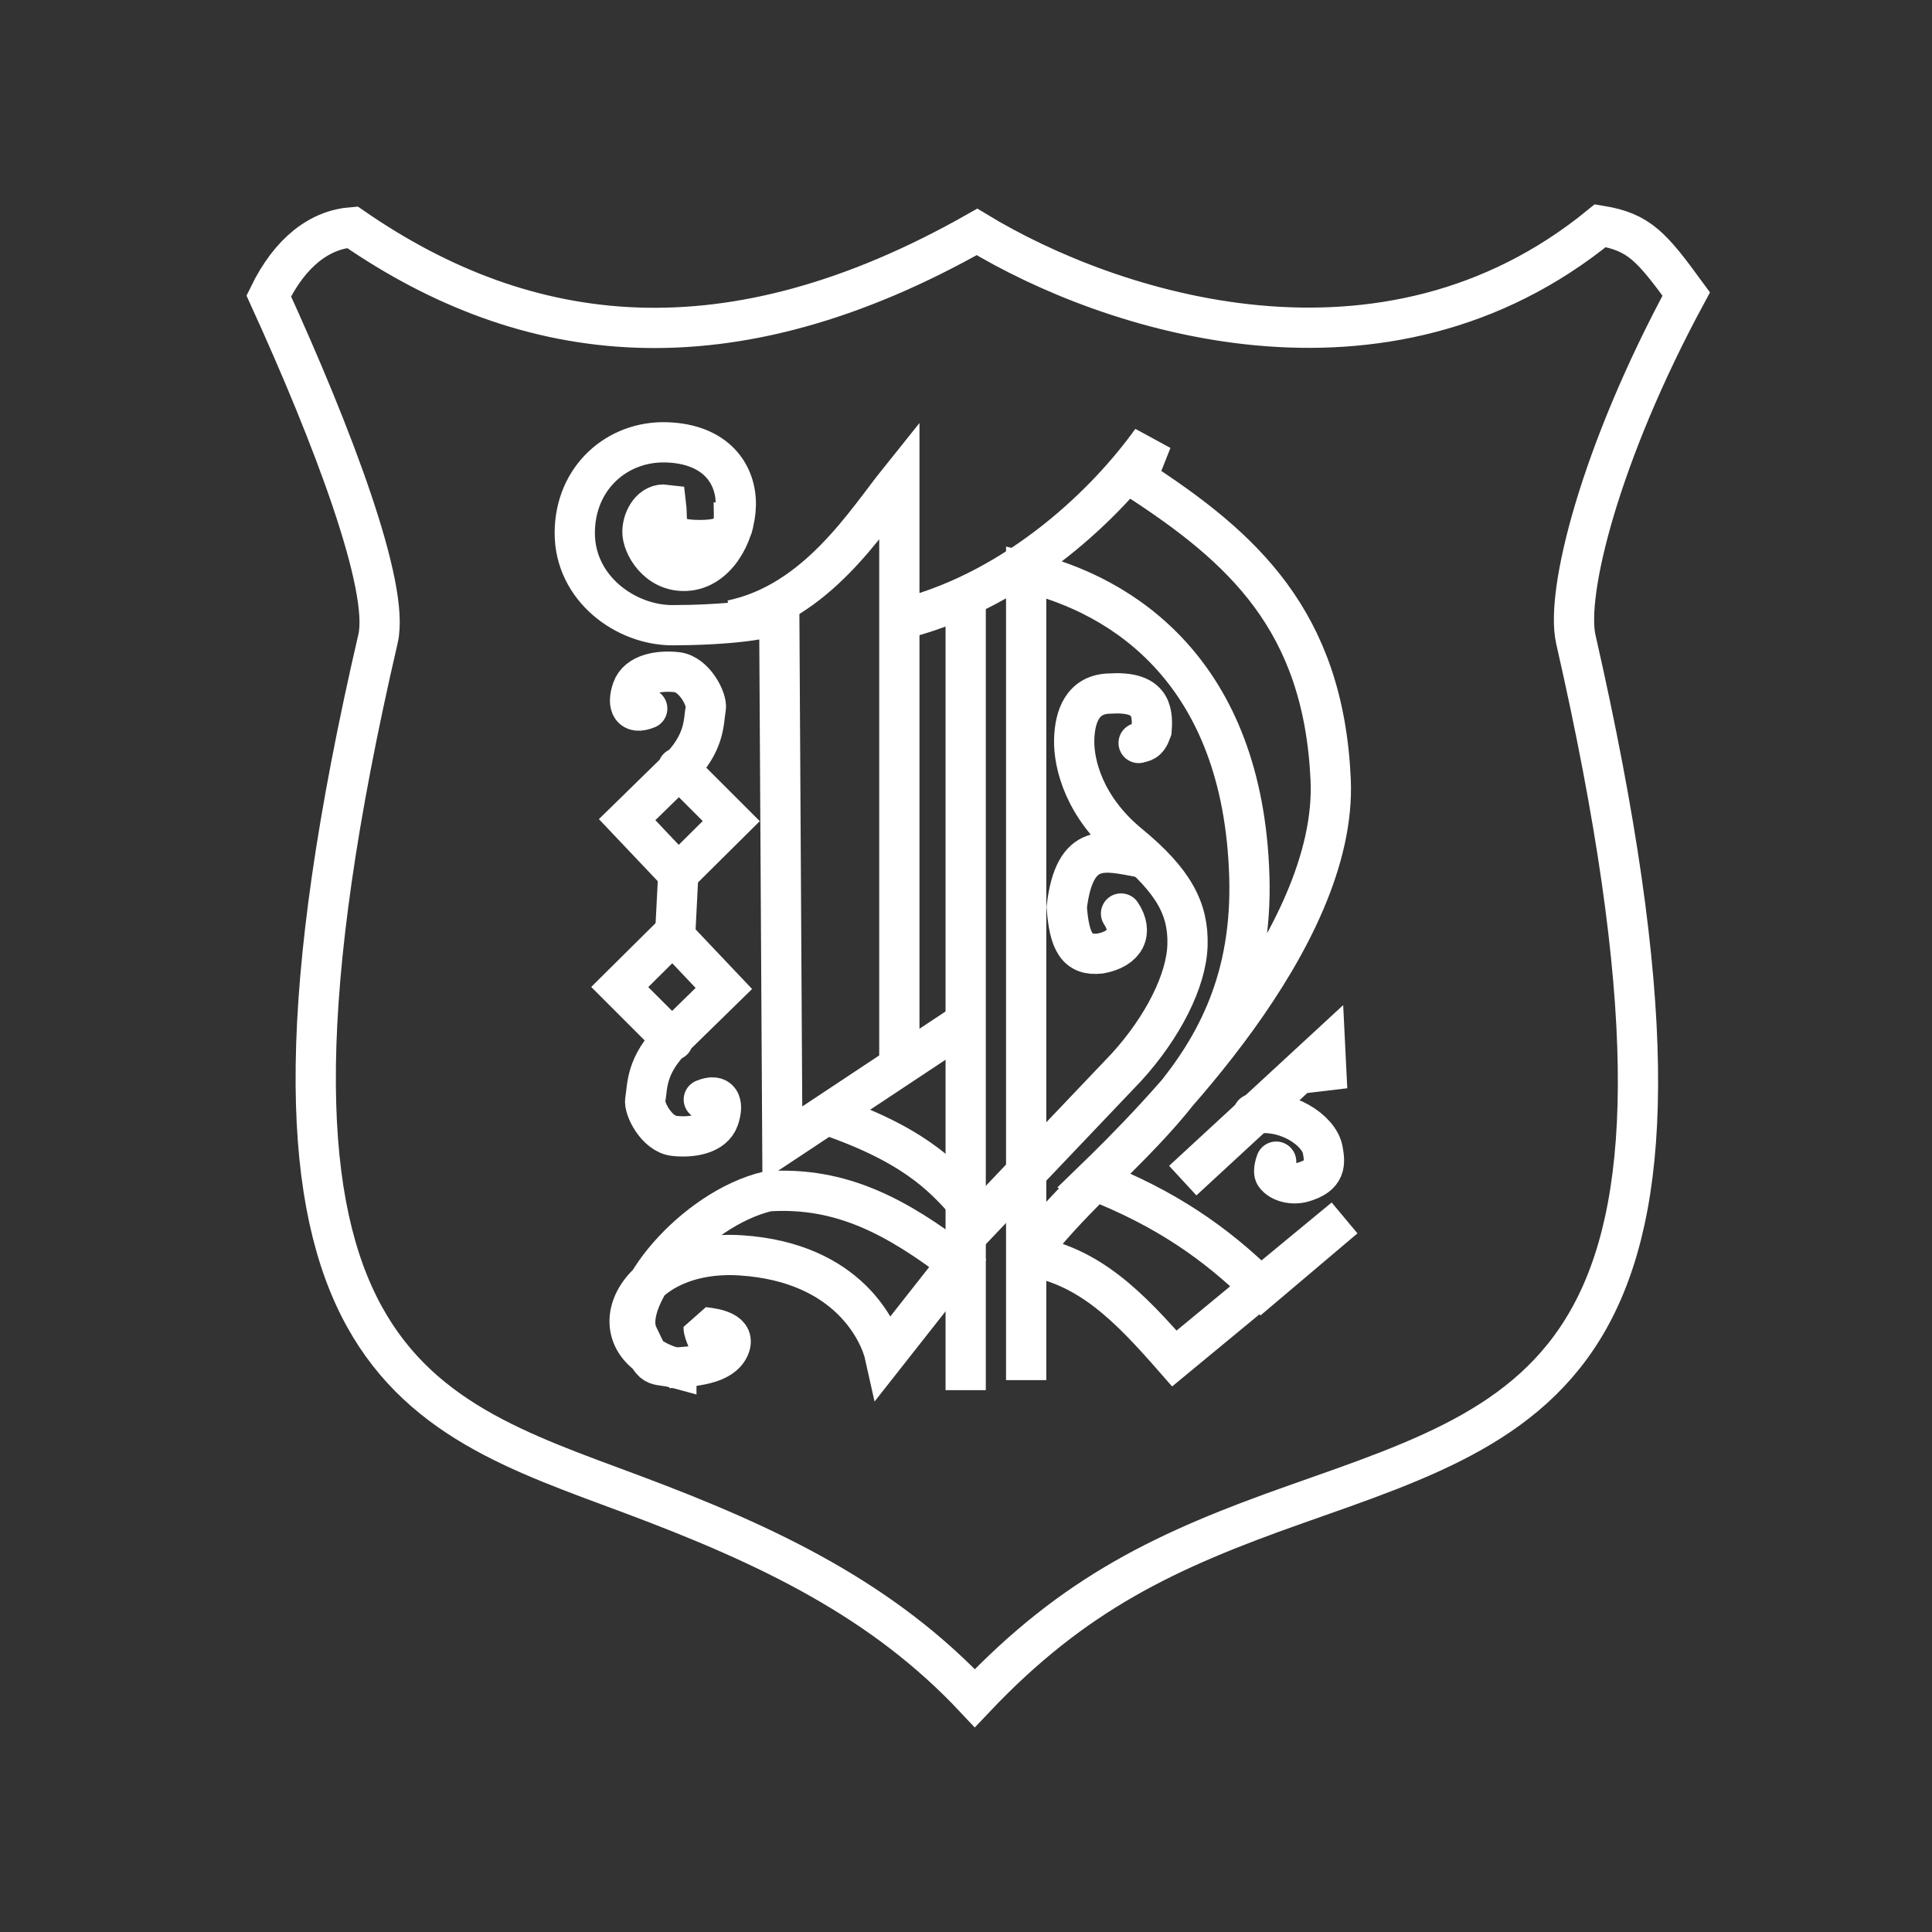 <?xml version="1.0" encoding="UTF-8" standalone="no"?>
<svg
   xmlns:dc="http://purl.org/dc/elements/1.1/"
   xmlns:cc="http://creativecommons.org/ns#"
   xmlns:rdf="http://www.w3.org/1999/02/22-rdf-syntax-ns#"
   xmlns:svg="http://www.w3.org/2000/svg"
   xmlns="http://www.w3.org/2000/svg"
   xmlns:sodipodi="http://sodipodi.sourceforge.net/DTD/sodipodi-0.dtd"
   xmlns:inkscape="http://www.inkscape.org/namespaces/inkscape"
   viewBox="0 0 48 48"
   version="1.1"
   id="svg2289"
   sodipodi:docname="template.svg"
   inkscape:version="1.0.1 (3bc2e813f5, 2020-09-07)">
  <rect x="0" y="0" width="48" height="48" fill="#333333" stroke="none"/>
  <sodipodi:namedview
     pagecolor="#5a5a5a"
     bordercolor="#666666"
     borderopacity="1"
     objecttolerance="10"
     gridtolerance="10"
     guidetolerance="10"
     inkscape:pageopacity="0"
     inkscape:pageshadow="2"
     inkscape:window-width="3840"
     inkscape:window-height="2096"
     id="namedview2291"
     showgrid="false"
     inkscape:zoom="6.5964"
     inkscape:cx="24.027898"
     inkscape:cy="23.792857"
     inkscape:window-x="0"
     inkscape:window-y="27"
     inkscape:window-maximized="1"
     inkscape:current-layer="svg2289"
     inkscape:document-rotation="0"
     showguides="true"
     inkscape:guide-bbox="true" />
  <defs
     id="defs2285">
    <style
       id="style2283">.a{fill:none;stroke:#fff;stroke-linecap:round;stroke-linejoin:round;}</style>
  </defs>
  <path
     style="fill:none;stroke:#ffffff;stroke-width:1px;stroke-linecap:butt;stroke-linejoin:miter;stroke-opacity:1"
     d="m 22.511,15.354 c 2.82,-0.746 5.004,-2.869 6.103,-4.409 l -0.376,0.951 c 2.638,1.708 4.644,3.525 4.822,7.475 0.179,3.95 -4.43,8.541 -5.885,9.95 1.788,0.699 3.037,1.571 4.167,2.684 l 2.061,-1.744 -4.226,3.49 C 28.066,32.483 27.054,31.423 25.495,31.194 v 3.095 -20.077 c 2.403,0.572 5.39,2.48 5.544,7.556 0.154,5.075 -3.543,6.695 -5.548,9.486"
     id="path3625"
     sodipodi:nodetypes="ccczccccccczc" />
  <path
     style="fill:none;stroke:#ffffff;stroke-width:1px;stroke-linecap:butt;stroke-linejoin:miter;stroke-opacity:1"
     d="M 23.992,14.878 V 34.538"
     id="path3627" />
  <path
     style="fill:none;stroke:#ffffff;stroke-width:1px;stroke-linecap:butt;stroke-linejoin:miter;stroke-opacity:1"
     d="m 23.874,25.476 -4.437,2.941 -0.077,-13.257 c -0.016,0.249 -1.487,0.373 -2.654,0.373 -1.167,0 -2.426,-0.917 -2.426,-2.289 0,-1.372 1.054,-2.296 2.285,-2.254 1.231,0.041 1.729,0.797 1.716,1.555 -0.013,0.758 -0.503,1.597 -1.228,1.637 -0.725,0.041 -1.101,-0.648 -1.092,-0.981 0.009,-0.334 0.238,-0.707 0.586,-0.662 0.059,0.492 -0.137,0.879 0.835,0.879 0.973,0 0.848,-0.398 0.848,-0.937"
     id="path3629"
     sodipodi:nodetypes="ccczzzzzzczc" />
  <path
     style="fill:none;stroke:#ffffff;stroke-width:1px;stroke-linecap:butt;stroke-linejoin:miter;stroke-opacity:1"
     d="m 18.177,15.408 c 2.111,-0.436 3.338,-2.443 4.167,-3.476 v 14.473"
     id="path3631"
     sodipodi:nodetypes="ccc" />
  <path
     style="fill:none;stroke:#ffffff;stroke-width:1px;stroke-linecap:butt;stroke-linejoin:miter;stroke-opacity:1"
     d="m 20.378,27.642 c 2.264,0.745 3.028,1.554 3.619,2.219"
     id="path3633"
     sodipodi:nodetypes="cc" />
  <path
     style="fill:none;stroke:#ffffff;stroke-width:1;stroke-linecap:butt;stroke-linejoin:bevel;stroke-miterlimit:4;stroke-dasharray:none;stroke-opacity:1"
     d="m 16.629,33.987 c 1.603,-0.002 0.849,-0.673 0.852,-1.015 0.314,0.036 0.814,0.12 0.636,0.508 -0.192,0.417 -0.867,0.475 -1.487,0.507 z"
     id="path3635"
     sodipodi:nodetypes="ccsc" />
  <path
     style="fill:none;stroke:#ffffff;stroke-width:1px;stroke-linecap:butt;stroke-linejoin:miter;stroke-opacity:1"
     d="m 16.804,33.993 c -0.584,-0.159 -0.521,0.112 -0.957,-0.822 -0.436,-0.934 1.389,-3.137 3.23,-3.574 1.835,-0.12 3.217,0.645 4.72,1.787 l -1.809,2.298 c -0.123,-0.555 -0.885,-2.318 -3.582,-2.493 -2.697,-0.175 -3.78,2.216 -1.602,2.804 z"
     id="path3637"
     sodipodi:nodetypes="czccczc" />
  <path
     style="fill:none;stroke:#ffffff;stroke-width:1px;stroke-linecap:round;stroke-linejoin:miter;stroke-opacity:1"
     d="m 24.006,30.698 3.984,-4.187 c 0.895,-0.984 1.487,-2.142 1.513,-3.03 0.026,-0.888 -0.334,-1.586 -1.454,-2.507 -1.12,-0.922 -1.374,-2.002 -1.361,-2.589 0.013,-0.587 0.21,-1.142 0.884,-1.154 0.982,-0.062 1.084,0.385 1.038,0.918 -0.104,0.296 -0.213,0.275 -0.321,0.31"
     id="path3639"
     sodipodi:nodetypes="cczzzccc" />
  <path
     style="fill:none;stroke:#ffffff;stroke-width:1px;stroke-linecap:round;stroke-linejoin:miter;stroke-opacity:1"
     d="m 28.336,21.298 c -0.855,-0.15 -1.635,-0.428 -1.833,1.24 0.064,0.856 0.252,1.218 0.832,1.152 0.632,-0.116 0.826,-0.531 0.517,-0.994"
     id="path3641"
     sodipodi:nodetypes="cccc" />
  <path
     style="fill:none;stroke:#ffffff;stroke-width:1px;stroke-linecap:round;stroke-linejoin:miter;stroke-opacity:1"
     d="m 16.08,17.604 c -0.389,0.163 -0.508,-0.08 -0.373,-0.474 0.135,-0.394 0.675,-0.479 1.11,-0.43 0.435,0.048 0.757,0.682 0.718,0.895 -0.062,0.336 -4.42e-4,0.858 -0.722,1.564 L 15.581,20.364 16.852,21.705 18.168,20.4 16.845,19.078"
     id="path3643"
     sodipodi:nodetypes="czzsscccc" />
  <path
     style="fill:none;stroke:#ffffff;stroke-width:1px;stroke-linecap:round;stroke-linejoin:miter;stroke-opacity:1"
     d="m 17.486,27.317 c 0.389,-0.163 0.508,0.08 0.373,0.474 -0.135,0.394 -0.675,0.479 -1.11,0.43 -0.435,-0.048 -0.757,-0.682 -0.718,-0.895 0.062,-0.336 4.42e-4,-0.858 0.722,-1.564 l 1.231,-1.204 -1.271,-1.341 -1.316,1.305 1.322,1.322"
     id="path3643-9"
     sodipodi:nodetypes="czzsscccc" />
  <path
     style="fill:none;stroke:#ffffff;stroke-width:1px;stroke-linecap:butt;stroke-linejoin:miter;stroke-opacity:1"
     d="m 16.852,21.705 -0.088,1.725"
     id="path3660" />
  <path
     style="fill:none;stroke:#ffffff;stroke-width:1px;stroke-linecap:butt;stroke-linejoin:miter;stroke-opacity:1"
     d="m 29.385,29.332 3.539,-3.267 0.026,0.531 -0.856,0.101"
     id="path3662"
     sodipodi:nodetypes="cccc" />
  <path
     style="fill:none;stroke:#ffffff;stroke-width:1px;stroke-linecap:round;stroke-linejoin:miter;stroke-opacity:1"
     d="m 31.134,27.675 c 0.811,-0.144 1.64,0.402 1.729,0.895 0.058,0.322 0.097,0.634 -0.501,0.803 -0.227,0.064 -0.549,0.01 -0.684,-0.184 -0.063,-0.09 0.028,-0.328 0.028,-0.328"
     id="path3664"
     sodipodi:nodetypes="cssac" />
  <path
     style="fill:none;stroke:#ffffff;stroke-width:1px;stroke-linecap:butt;stroke-linejoin:miter;stroke-opacity:1"
     d="M 24.273,5.762 C 18.112,9.254 13.098,8.649 8.754,5.645 7.956,5.707 7.217,6.241 6.677,7.352 8.265,10.829 9.69,14.581 9.392,15.869 5.236,33.793 10.166,35.057 15.707,37.127 c 3.423,1.279 6.236,2.636 8.512,5.063 2.474,-2.612 4.761,-3.682 7.979,-4.817 C 38.612,35.109 43.242,33.82 39.151,15.883 38.891,14.739 39.741,11.288 41.894,7.305 41.039,6.136 40.732,5.766 39.759,5.607 34.384,10 27.576,7.763 24.273,5.762 Z"
     id="path3666"
     sodipodi:nodetypes="cccsscssccc" />
</svg>
